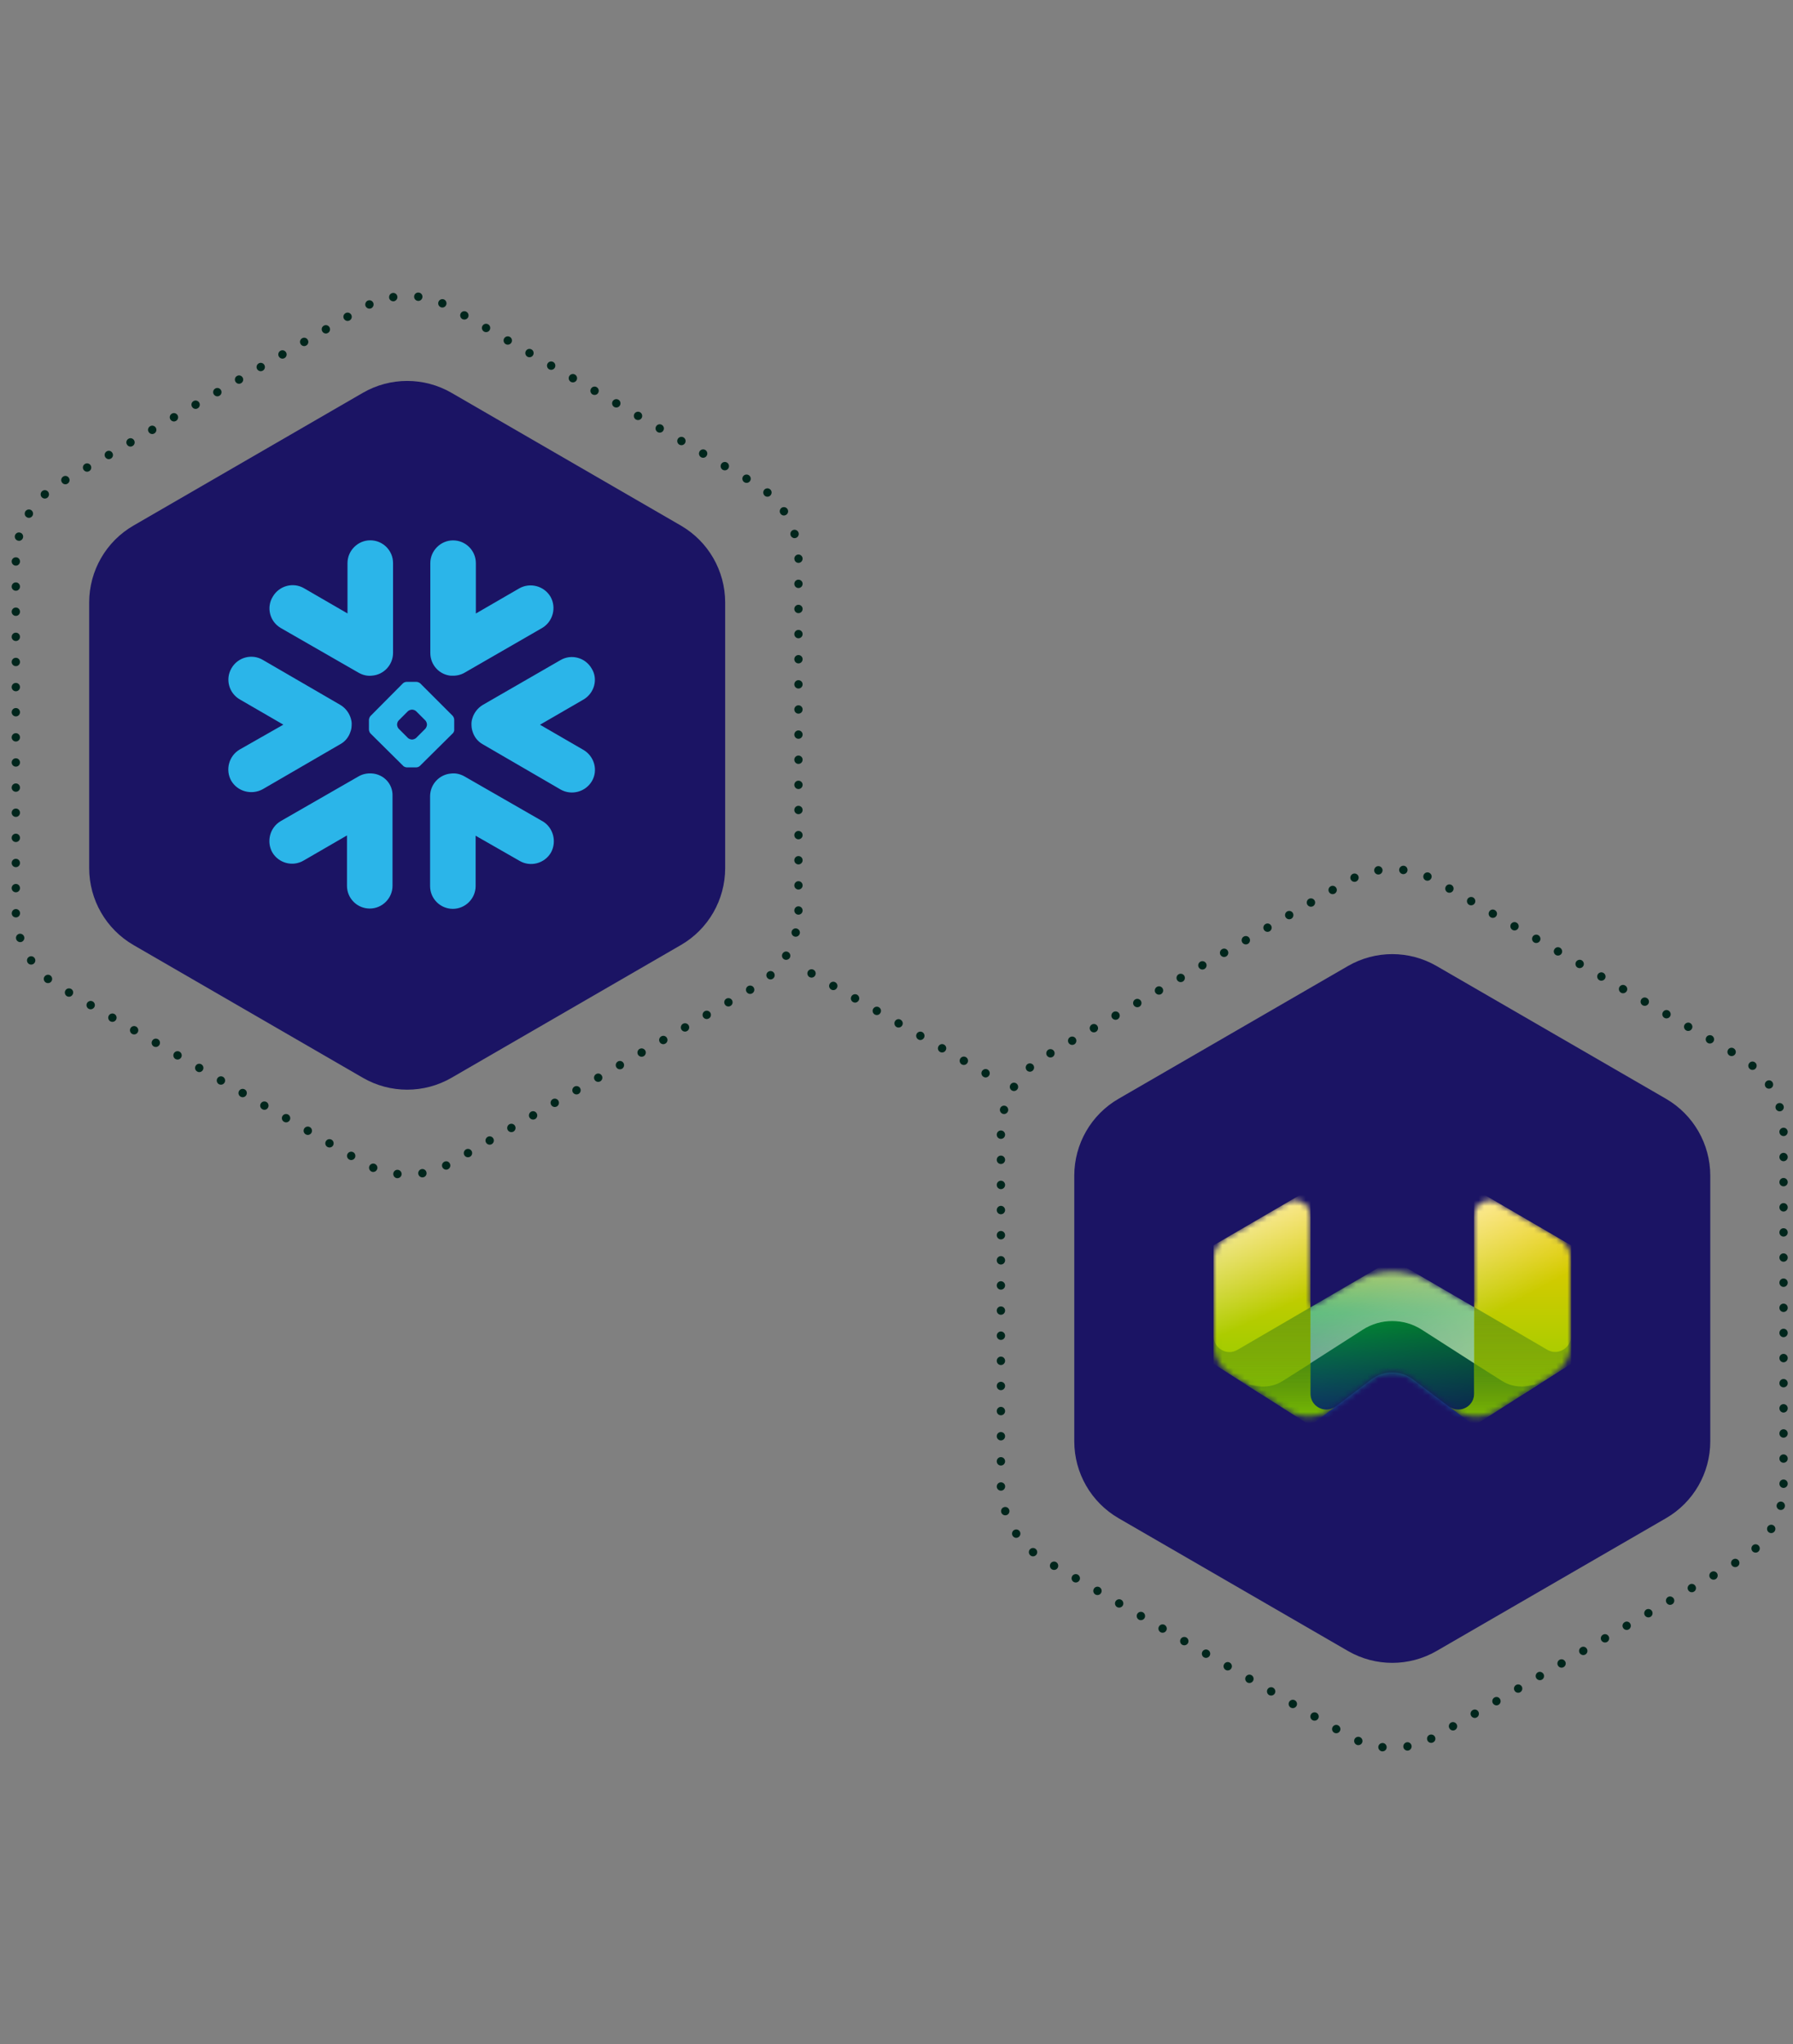 <svg width="322" height="367" viewBox="0 0 322 367" fill="none" xmlns="http://www.w3.org/2000/svg">
<rect x="0" y="0" width="322" height="367" fill="#808080" stroke="none"/>
<path d="M130.232 155.846V108.168C130.232 102.47 127.204 97.215 122.284 94.359L81.079 70.52C76.159 67.677 70.089 67.677 65.169 70.52L23.965 94.359C19.044 97.203 16.016 102.47 16.016 108.168V155.846C16.016 161.545 19.044 166.799 23.965 169.655L65.169 193.494C70.089 196.337 76.159 196.337 81.079 193.494L122.284 169.655C127.204 166.811 130.232 161.545 130.232 155.846Z" fill="#1B1464"/>
<path d="M71.287 211.514C70.88 211.466 70.581 211.094 70.629 210.674C70.677 210.266 71.048 209.966 71.455 210.014C71.874 210.062 72.161 210.434 72.125 210.842C72.077 211.226 71.754 211.514 71.371 211.514H71.287ZM75.118 210.746C75.046 210.338 75.321 209.954 75.728 209.882C76.135 209.81 76.53 210.086 76.59 210.494C76.674 210.902 76.399 211.286 75.992 211.358C75.992 211.358 75.896 211.37 75.86 211.37C75.501 211.37 75.19 211.118 75.118 210.746ZM66.738 210.338C66.367 210.182 66.175 209.738 66.331 209.354C66.499 208.97 66.93 208.79 67.313 208.946C67.696 209.114 67.887 209.546 67.72 209.93C67.6 210.218 67.325 210.398 67.025 210.398C66.93 210.398 66.834 210.374 66.738 210.338ZM79.451 209.558C79.272 209.186 79.427 208.742 79.799 208.562C80.17 208.371 80.612 208.526 80.792 208.898C80.984 209.27 80.828 209.726 80.457 209.906C80.349 209.954 80.241 209.99 80.122 209.99C79.846 209.978 79.583 209.834 79.451 209.558ZM62.692 208.155C62.333 207.951 62.213 207.495 62.416 207.135C62.632 206.775 63.087 206.655 63.446 206.859C63.805 207.063 63.925 207.531 63.721 207.891C63.578 208.131 63.326 208.263 63.063 208.263C62.943 208.263 62.811 208.227 62.692 208.155ZM83.39 207.387C83.186 207.027 83.306 206.571 83.665 206.355C84.024 206.151 84.479 206.271 84.695 206.631C84.898 206.991 84.778 207.447 84.419 207.663C84.3 207.723 84.168 207.759 84.036 207.759C83.773 207.759 83.522 207.627 83.39 207.387ZM58.789 205.899C58.442 205.695 58.31 205.239 58.526 204.879C58.729 204.519 59.184 204.399 59.543 204.603C59.902 204.807 60.022 205.275 59.819 205.635C59.687 205.875 59.436 206.007 59.172 206.007C59.041 206.007 58.909 205.971 58.789 205.899ZM87.292 205.131C87.077 204.771 87.209 204.315 87.568 204.099C87.927 203.896 88.382 204.015 88.585 204.375C88.801 204.735 88.669 205.191 88.31 205.407C88.202 205.467 88.07 205.503 87.939 205.503C87.688 205.503 87.424 205.371 87.292 205.131ZM54.898 203.644C54.539 203.44 54.42 202.984 54.623 202.624C54.827 202.264 55.294 202.144 55.653 202.348C56.012 202.552 56.132 203.02 55.928 203.38C55.784 203.62 55.533 203.752 55.27 203.752C55.15 203.752 55.018 203.716 54.898 203.644ZM91.183 202.876C90.98 202.516 91.099 202.06 91.458 201.844C91.817 201.64 92.284 201.76 92.488 202.12C92.691 202.48 92.572 202.936 92.213 203.152C92.093 203.212 91.961 203.248 91.841 203.248C91.578 203.248 91.327 203.116 91.183 202.876ZM50.996 201.388C50.637 201.184 50.517 200.728 50.721 200.368C50.924 200.008 51.391 199.888 51.75 200.092C52.109 200.296 52.229 200.764 52.025 201.124C51.882 201.364 51.63 201.496 51.379 201.496C51.247 201.496 51.116 201.46 50.996 201.388ZM95.086 200.62C94.882 200.26 95.002 199.804 95.361 199.588C95.72 199.384 96.175 199.504 96.379 199.864C96.594 200.224 96.474 200.68 96.115 200.896C95.995 200.956 95.864 200.992 95.744 200.992C95.481 200.992 95.229 200.86 95.086 200.62ZM47.105 199.133C46.746 198.929 46.614 198.473 46.83 198.113C47.033 197.753 47.488 197.633 47.859 197.837C48.207 198.041 48.338 198.509 48.123 198.869C47.991 199.109 47.74 199.241 47.476 199.241C47.345 199.241 47.225 199.205 47.105 199.133ZM98.988 198.365C98.773 198.005 98.892 197.549 99.252 197.333C99.611 197.129 100.078 197.249 100.281 197.609C100.485 197.969 100.365 198.425 100.006 198.641C99.886 198.701 99.766 198.737 99.635 198.737C99.371 198.737 99.12 198.605 98.988 198.365ZM43.203 196.877C42.843 196.673 42.724 196.217 42.927 195.857C43.131 195.497 43.598 195.377 43.957 195.581C44.316 195.785 44.436 196.253 44.22 196.613C44.089 196.853 43.837 196.985 43.574 196.985C43.454 196.985 43.322 196.949 43.203 196.877ZM102.879 196.109C102.675 195.749 102.795 195.293 103.154 195.077C103.513 194.873 103.98 194.993 104.184 195.353C104.387 195.713 104.268 196.169 103.908 196.385C103.789 196.445 103.657 196.481 103.537 196.481C103.274 196.481 103.023 196.349 102.879 196.109ZM39.3 194.634C38.941 194.418 38.821 193.962 39.025 193.602C39.24 193.242 39.695 193.122 40.054 193.326C40.413 193.53 40.533 193.998 40.33 194.358C40.186 194.598 39.935 194.73 39.683 194.73C39.551 194.73 39.42 194.694 39.3 194.634ZM106.781 193.854C106.566 193.494 106.698 193.026 107.057 192.822C107.416 192.618 107.871 192.738 108.074 193.098C108.29 193.458 108.158 193.914 107.799 194.13C107.691 194.19 107.56 194.226 107.428 194.226C107.165 194.226 106.913 194.094 106.781 193.854ZM35.41 192.366C35.05 192.162 34.919 191.706 35.134 191.346C35.338 190.986 35.792 190.866 36.152 191.07C36.511 191.274 36.642 191.742 36.427 192.102C36.295 192.342 36.044 192.474 35.781 192.474C35.649 192.474 35.529 192.438 35.41 192.366ZM110.684 191.598C110.469 191.238 110.6 190.782 110.959 190.566C111.307 190.362 111.773 190.482 111.977 190.842C112.18 191.202 112.061 191.658 111.702 191.874C111.582 191.934 111.462 191.97 111.33 191.97C111.067 191.97 110.816 191.838 110.684 191.598ZM31.507 190.123C31.148 189.907 31.028 189.451 31.232 189.091C31.435 188.731 31.902 188.611 32.261 188.815C32.62 189.019 32.74 189.487 32.536 189.847C32.393 190.087 32.141 190.218 31.878 190.218C31.758 190.218 31.627 190.182 31.507 190.123ZM114.575 189.343C114.371 188.983 114.491 188.515 114.85 188.311C115.209 188.107 115.664 188.227 115.88 188.587C116.083 188.947 115.963 189.403 115.604 189.619C115.484 189.679 115.353 189.715 115.233 189.715C114.97 189.715 114.718 189.583 114.575 189.343ZM27.604 187.867C27.245 187.651 27.125 187.195 27.341 186.835C27.544 186.475 27.999 186.355 28.358 186.559C28.718 186.763 28.837 187.231 28.634 187.579C28.49 187.819 28.239 187.963 27.987 187.963C27.856 187.963 27.724 187.927 27.604 187.867ZM118.477 187.087C118.262 186.727 118.393 186.259 118.753 186.055C119.112 185.851 119.567 185.971 119.77 186.331C119.986 186.691 119.854 187.147 119.495 187.351C119.387 187.423 119.255 187.459 119.124 187.459C118.86 187.459 118.609 187.327 118.477 187.087ZM23.714 185.611C23.355 185.396 23.235 184.94 23.438 184.58C23.642 184.22 24.097 184.1 24.456 184.304C24.815 184.508 24.947 184.976 24.731 185.336C24.599 185.576 24.348 185.707 24.085 185.707C23.953 185.707 23.833 185.671 23.714 185.611ZM122.368 184.832C122.164 184.472 122.284 184.004 122.643 183.8C123.002 183.596 123.469 183.716 123.673 184.076C123.876 184.436 123.757 184.892 123.397 185.096C123.278 185.168 123.146 185.204 123.026 185.204C122.763 185.204 122.512 185.072 122.368 184.832ZM19.811 183.356C19.452 183.14 19.332 182.684 19.536 182.324C19.739 181.964 20.206 181.844 20.565 182.048C20.924 182.252 21.044 182.72 20.841 183.068C20.697 183.32 20.445 183.452 20.182 183.452C20.062 183.452 19.931 183.416 19.811 183.356ZM126.27 182.576C126.067 182.216 126.187 181.748 126.546 181.544C126.905 181.34 127.36 181.46 127.575 181.82C127.779 182.18 127.659 182.636 127.3 182.84C127.18 182.912 127.049 182.948 126.917 182.948C126.666 182.948 126.414 182.816 126.27 182.576ZM15.909 181.1C15.549 180.885 15.43 180.429 15.633 180.069C15.849 179.709 16.303 179.589 16.663 179.793C17.022 179.997 17.142 180.465 16.938 180.813C16.794 181.052 16.543 181.196 16.28 181.196C16.16 181.196 16.028 181.16 15.909 181.1ZM130.173 180.321C129.958 179.961 130.077 179.493 130.436 179.289C130.796 179.085 131.262 179.205 131.466 179.565C131.669 179.925 131.55 180.381 131.191 180.585C131.071 180.657 130.951 180.693 130.82 180.693C130.556 180.693 130.305 180.561 130.173 180.321ZM12.018 178.845C11.659 178.629 11.539 178.173 11.742 177.813C11.946 177.453 12.401 177.333 12.772 177.537C13.131 177.741 13.251 178.197 13.035 178.557C12.904 178.809 12.652 178.941 12.389 178.941C12.257 178.941 12.137 178.905 12.018 178.845ZM134.064 178.065C133.86 177.705 133.98 177.237 134.339 177.033C134.698 176.829 135.165 176.949 135.369 177.309C135.572 177.669 135.452 178.125 135.093 178.329C134.974 178.401 134.842 178.437 134.71 178.437C134.459 178.437 134.207 178.305 134.064 178.065ZM8.139 176.326C7.816 176.062 7.768 175.582 8.031 175.27C8.307 174.946 8.774 174.898 9.097 175.162C9.408 175.426 9.456 175.906 9.193 176.23C9.049 176.41 8.834 176.493 8.618 176.493C8.45 176.493 8.271 176.445 8.139 176.326ZM137.835 175.594C137.547 175.294 137.559 174.814 137.859 174.538C138.17 174.25 138.637 174.262 138.924 174.562C139.211 174.874 139.187 175.342 138.888 175.63C138.744 175.762 138.565 175.834 138.373 175.834C138.182 175.834 137.978 175.75 137.835 175.594ZM4.979 172.846C4.739 172.498 4.835 172.03 5.17 171.802C5.518 171.563 5.984 171.659 6.212 171.994C6.451 172.342 6.355 172.81 6.02 173.038C5.889 173.134 5.745 173.17 5.589 173.17C5.35 173.17 5.122 173.062 4.979 172.846ZM140.803 172.222C140.444 172.006 140.325 171.551 140.54 171.191C140.744 170.831 141.21 170.711 141.558 170.927C141.917 171.131 142.036 171.599 141.833 171.958C141.689 172.186 141.438 172.318 141.175 172.318C141.055 172.318 140.923 172.294 140.803 172.222ZM2.908 168.611C2.776 168.215 2.992 167.795 3.387 167.663C3.782 167.543 4.213 167.759 4.332 168.155C4.464 168.539 4.249 168.971 3.854 169.103C3.77 169.127 3.698 169.139 3.626 169.139C3.303 169.139 3.016 168.935 2.908 168.611ZM142.707 168.143C142.312 168.047 142.072 167.627 142.168 167.231C142.276 166.824 142.683 166.584 143.078 166.692C143.485 166.8 143.724 167.207 143.629 167.603C143.533 167.939 143.234 168.167 142.898 168.167C142.898 168.167 142.779 168.167 142.707 168.143ZM2.106 163.98C2.106 163.56 2.417 163.212 2.836 163.2C3.243 163.188 3.59 163.512 3.602 163.932C3.614 164.34 3.291 164.7 2.872 164.7H2.848C2.441 164.7 2.118 164.388 2.106 163.98ZM142.647 163.464C142.647 163.044 142.982 162.708 143.389 162.708C143.808 162.708 144.143 163.044 144.143 163.464C144.143 163.872 143.808 164.208 143.389 164.208C142.982 164.208 142.647 163.872 142.647 163.464ZM2.094 159.445C2.094 159.025 2.429 158.689 2.848 158.689C3.267 158.689 3.59 159.025 3.59 159.445C3.59 159.853 3.267 160.189 2.848 160.189C2.429 160.189 2.094 159.853 2.094 159.445ZM142.647 158.953C142.647 158.533 142.982 158.197 143.389 158.197C143.808 158.197 144.143 158.533 144.143 158.953C144.143 159.361 143.808 159.697 143.389 159.697C142.982 159.697 142.647 159.361 142.647 158.953ZM2.094 154.934C2.094 154.514 2.429 154.178 2.848 154.178C3.267 154.178 3.59 154.514 3.59 154.934C3.59 155.342 3.267 155.678 2.848 155.678C2.429 155.678 2.094 155.342 2.094 154.934ZM142.647 154.442C142.647 154.022 142.982 153.686 143.389 153.686C143.808 153.686 144.143 154.022 144.143 154.442C144.143 154.85 143.808 155.186 143.389 155.186C142.982 155.186 142.647 154.85 142.647 154.442ZM2.094 150.423C2.094 150.003 2.429 149.667 2.848 149.667C3.267 149.667 3.59 150.003 3.59 150.423C3.59 150.831 3.267 151.167 2.848 151.167C2.429 151.167 2.094 150.831 2.094 150.423ZM142.647 149.931C142.647 149.511 142.982 149.175 143.389 149.175C143.808 149.175 144.143 149.511 144.143 149.931C144.143 150.339 143.808 150.675 143.389 150.675C142.982 150.675 142.647 150.339 142.647 149.931ZM2.094 145.912C2.094 145.492 2.429 145.156 2.848 145.156C3.267 145.156 3.59 145.492 3.59 145.912C3.59 146.32 3.267 146.656 2.848 146.656C2.429 146.656 2.094 146.32 2.094 145.912ZM142.647 145.42C142.647 145 142.982 144.664 143.389 144.664C143.808 144.664 144.143 145 144.143 145.42C144.143 145.828 143.808 146.164 143.389 146.164C142.982 146.164 142.647 145.828 142.647 145.42ZM2.094 141.401C2.094 140.981 2.429 140.645 2.848 140.645C3.267 140.645 3.59 140.981 3.59 141.401C3.59 141.809 3.267 142.145 2.848 142.145C2.429 142.145 2.094 141.809 2.094 141.401ZM142.647 140.897C142.647 140.489 142.982 140.153 143.389 140.153C143.808 140.153 144.143 140.489 144.143 140.897C144.143 141.317 143.808 141.653 143.389 141.653C142.982 141.653 142.647 141.317 142.647 140.897ZM2.094 136.89C2.094 136.47 2.429 136.134 2.848 136.134C3.267 136.134 3.59 136.47 3.59 136.89C3.59 137.298 3.267 137.634 2.848 137.634C2.429 137.634 2.094 137.298 2.094 136.89ZM142.647 136.386C142.647 135.978 142.982 135.642 143.389 135.642C143.808 135.642 144.143 135.978 144.143 136.386C144.143 136.806 143.808 137.142 143.389 137.142C142.982 137.142 142.647 136.806 142.647 136.386ZM2.094 132.379C2.094 131.959 2.429 131.623 2.848 131.623C3.267 131.623 3.59 131.959 3.59 132.379C3.59 132.787 3.267 133.123 2.848 133.123C2.429 133.123 2.094 132.787 2.094 132.379ZM142.647 131.875C142.647 131.467 142.982 131.131 143.389 131.131C143.808 131.131 144.143 131.467 144.143 131.875C144.143 132.295 143.808 132.631 143.389 132.631C142.982 132.631 142.647 132.295 142.647 131.875ZM2.094 127.868C2.094 127.448 2.429 127.112 2.848 127.112C3.267 127.112 3.59 127.448 3.59 127.868C3.59 128.276 3.267 128.612 2.848 128.612C2.429 128.612 2.094 128.276 2.094 127.868ZM142.647 127.364C142.647 126.956 142.982 126.62 143.389 126.62C143.808 126.62 144.143 126.956 144.143 127.364C144.143 127.784 143.808 128.12 143.389 128.12C142.982 128.12 142.647 127.784 142.647 127.364ZM2.094 123.357C2.094 122.937 2.429 122.601 2.848 122.601C3.267 122.601 3.59 122.937 3.59 123.357C3.59 123.765 3.267 124.101 2.848 124.101C2.429 124.101 2.094 123.765 2.094 123.357ZM142.647 122.853C142.647 122.445 142.982 122.109 143.389 122.109C143.808 122.109 144.143 122.445 144.143 122.853C144.143 123.273 143.808 123.609 143.389 123.609C142.982 123.609 142.647 123.273 142.647 122.853ZM2.094 118.846C2.094 118.426 2.429 118.09 2.848 118.09C3.267 118.09 3.59 118.426 3.59 118.846C3.59 119.254 3.267 119.59 2.848 119.59C2.429 119.59 2.094 119.254 2.094 118.846ZM142.647 118.342C142.647 117.934 142.982 117.598 143.389 117.598C143.808 117.598 144.143 117.934 144.143 118.342C144.143 118.762 143.808 119.098 143.389 119.098C142.982 119.098 142.647 118.762 142.647 118.342ZM2.094 114.335C2.094 113.915 2.429 113.579 2.848 113.579C3.267 113.579 3.59 113.915 3.59 114.335C3.59 114.743 3.267 115.079 2.848 115.079C2.429 115.079 2.094 114.743 2.094 114.335ZM142.647 113.831C142.647 113.423 142.982 113.087 143.389 113.087C143.808 113.087 144.143 113.423 144.143 113.831C144.143 114.251 143.808 114.587 143.389 114.587C142.982 114.587 142.647 114.251 142.647 113.831ZM2.094 109.824C2.094 109.404 2.429 109.068 2.848 109.068C3.267 109.068 3.59 109.404 3.59 109.824C3.59 110.232 3.267 110.568 2.848 110.568C2.429 110.568 2.094 110.232 2.094 109.824ZM142.647 109.32C142.647 108.912 142.982 108.576 143.389 108.576C143.808 108.576 144.143 108.912 144.143 109.32C144.143 109.74 143.808 110.076 143.389 110.076C142.982 110.076 142.647 109.74 142.647 109.32ZM2.094 105.313C2.094 104.893 2.429 104.557 2.848 104.557C3.267 104.557 3.59 104.893 3.59 105.313C3.59 105.721 3.267 106.057 2.848 106.057C2.429 106.057 2.094 105.721 2.094 105.313ZM142.647 104.809C142.647 104.401 142.982 104.065 143.389 104.065C143.808 104.065 144.143 104.401 144.143 104.809C144.143 105.229 143.808 105.565 143.389 105.565C142.982 105.565 142.647 105.229 142.647 104.809ZM2.094 100.79C2.094 100.382 2.429 100.046 2.848 100.046C3.267 100.046 3.59 100.382 3.59 100.79C3.59 101.21 3.267 101.546 2.848 101.546C2.429 101.546 2.094 101.21 2.094 100.79ZM142.647 100.31C142.647 99.902 142.97 99.554 143.377 99.554C143.796 99.542 144.131 99.878 144.143 100.286C144.143 100.706 143.82 101.042 143.401 101.054C142.994 101.054 142.659 100.73 142.659 100.31H142.647ZM3.207 97.059C2.812 96.951 2.573 96.543 2.68 96.135C2.8 95.739 3.207 95.499 3.602 95.619C4.009 95.715 4.237 96.135 4.129 96.531C4.045 96.867 3.734 97.095 3.411 97.095C3.339 97.095 3.279 97.083 3.207 97.059ZM141.977 96.075C141.857 95.679 142.072 95.259 142.467 95.139C142.874 95.019 143.293 95.247 143.413 95.643C143.533 96.039 143.305 96.459 142.91 96.579C142.839 96.603 142.767 96.615 142.695 96.615C142.372 96.615 142.072 96.399 141.977 96.075ZM4.799 92.848C4.44 92.644 4.332 92.176 4.548 91.816C4.763 91.468 5.23 91.36 5.577 91.564C5.936 91.792 6.044 92.248 5.829 92.608C5.685 92.836 5.446 92.968 5.182 92.968C5.051 92.968 4.919 92.932 4.799 92.848ZM140.157 92.2C139.93 91.864 140.025 91.396 140.372 91.156C140.72 90.94 141.187 91.036 141.414 91.384C141.641 91.72 141.546 92.188 141.199 92.416C141.067 92.5 140.923 92.548 140.78 92.548C140.54 92.548 140.301 92.428 140.157 92.2ZM7.493 89.26C7.217 88.949 7.241 88.469 7.541 88.193C7.852 87.917 8.319 87.929 8.606 88.241C8.881 88.553 8.857 89.02 8.558 89.308C8.415 89.441 8.223 89.5 8.043 89.5C7.84 89.5 7.648 89.416 7.493 89.26ZM137.332 88.996C137.021 88.721 136.985 88.241 137.248 87.929C137.523 87.617 137.99 87.581 138.301 87.845C138.625 88.121 138.661 88.589 138.385 88.913C138.242 89.081 138.038 89.177 137.823 89.177C137.643 89.177 137.475 89.117 137.332 88.996ZM11.096 86.561C10.881 86.201 11.012 85.745 11.371 85.541C11.73 85.325 12.185 85.457 12.389 85.817C12.604 86.177 12.473 86.633 12.114 86.837C11.994 86.909 11.874 86.945 11.742 86.945C11.479 86.945 11.228 86.801 11.096 86.561ZM133.693 86.585C133.333 86.381 133.214 85.925 133.417 85.565C133.621 85.205 134.088 85.085 134.447 85.289C134.806 85.493 134.926 85.961 134.722 86.321C134.578 86.561 134.327 86.693 134.076 86.693C133.944 86.693 133.812 86.657 133.693 86.585ZM14.987 84.306C14.783 83.946 14.903 83.49 15.262 83.286C15.621 83.07 16.088 83.202 16.291 83.562C16.495 83.922 16.375 84.378 16.016 84.582C15.896 84.653 15.765 84.689 15.645 84.689C15.382 84.689 15.13 84.546 14.987 84.306ZM129.79 84.342C129.431 84.126 129.311 83.67 129.515 83.31C129.73 82.95 130.185 82.83 130.544 83.034C130.903 83.238 131.023 83.706 130.82 84.066C130.676 84.306 130.424 84.438 130.173 84.438C130.041 84.438 129.91 84.402 129.79 84.342ZM18.889 82.05C18.686 81.69 18.805 81.234 19.165 81.03C19.524 80.814 19.979 80.946 20.182 81.306C20.398 81.666 20.278 82.122 19.919 82.326C19.799 82.398 19.667 82.434 19.536 82.434C19.284 82.434 19.033 82.29 18.889 82.05ZM125.899 82.086C125.54 81.87 125.421 81.414 125.624 81.054C125.828 80.694 126.294 80.574 126.654 80.778C127.013 80.982 127.132 81.45 126.917 81.81C126.785 82.05 126.534 82.182 126.27 82.182C126.139 82.182 126.019 82.146 125.899 82.086ZM22.792 79.795C22.576 79.435 22.708 78.979 23.067 78.775C23.426 78.559 23.881 78.691 24.085 79.051C24.3 79.411 24.169 79.867 23.809 80.07C23.69 80.142 23.57 80.178 23.438 80.178C23.175 80.178 22.924 80.034 22.792 79.795ZM121.997 79.831C121.638 79.615 121.518 79.159 121.721 78.799C121.937 78.439 122.392 78.319 122.751 78.523C123.11 78.727 123.23 79.195 123.026 79.555C122.883 79.794 122.631 79.927 122.38 79.927C122.248 79.927 122.117 79.891 121.997 79.831ZM26.683 77.539C26.479 77.179 26.599 76.723 26.958 76.519C27.317 76.303 27.784 76.435 27.987 76.795C28.191 77.155 28.071 77.611 27.712 77.815C27.592 77.887 27.461 77.923 27.341 77.923C27.078 77.923 26.826 77.779 26.683 77.539ZM118.106 77.575C117.747 77.359 117.615 76.903 117.831 76.543C118.034 76.183 118.489 76.063 118.848 76.267C119.208 76.471 119.339 76.939 119.124 77.299C118.992 77.539 118.741 77.671 118.477 77.671C118.346 77.671 118.214 77.635 118.106 77.575ZM30.585 75.284C30.382 74.924 30.501 74.468 30.86 74.264C31.22 74.048 31.674 74.18 31.89 74.54C32.093 74.9 31.974 75.356 31.615 75.559C31.495 75.632 31.363 75.668 31.232 75.668C30.98 75.668 30.729 75.523 30.585 75.284ZM114.204 75.32C113.844 75.104 113.725 74.648 113.928 74.288C114.132 73.928 114.599 73.808 114.958 74.012C115.305 74.216 115.437 74.684 115.233 75.044C115.089 75.284 114.838 75.415 114.575 75.415C114.455 75.415 114.323 75.379 114.204 75.32ZM34.488 73.028C34.272 72.668 34.392 72.212 34.751 72.008C35.11 71.792 35.577 71.924 35.781 72.284C35.984 72.644 35.864 73.1 35.505 73.304C35.386 73.376 35.266 73.412 35.134 73.412C34.871 73.412 34.619 73.268 34.488 73.028ZM110.301 73.064C109.942 72.848 109.822 72.392 110.026 72.032C110.241 71.672 110.696 71.552 111.055 71.756C111.414 71.96 111.534 72.428 111.33 72.788C111.187 73.028 110.935 73.16 110.684 73.16C110.552 73.16 110.421 73.124 110.301 73.064ZM38.378 70.772C38.175 70.413 38.294 69.957 38.654 69.753C39.013 69.537 39.468 69.669 39.683 70.029C39.887 70.389 39.767 70.844 39.408 71.049C39.288 71.12 39.156 71.156 39.037 71.156C38.773 71.156 38.522 71.013 38.378 70.772ZM106.398 70.808C106.051 70.593 105.92 70.137 106.135 69.777C106.339 69.417 106.793 69.297 107.153 69.501C107.512 69.705 107.631 70.173 107.428 70.533C107.296 70.772 107.045 70.904 106.781 70.904C106.65 70.904 106.518 70.868 106.398 70.808ZM42.281 68.517C42.077 68.157 42.197 67.701 42.556 67.497C42.915 67.281 43.37 67.413 43.574 67.773C43.789 68.133 43.658 68.589 43.298 68.793C43.191 68.865 43.059 68.901 42.927 68.901C42.664 68.901 42.413 68.757 42.281 68.517ZM102.508 68.553C102.149 68.337 102.029 67.881 102.232 67.521C102.436 67.161 102.903 67.041 103.262 67.245C103.621 67.449 103.741 67.917 103.537 68.277C103.394 68.517 103.142 68.649 102.879 68.649C102.759 68.649 102.627 68.613 102.508 68.553ZM46.172 66.261C45.968 65.902 46.1 65.446 46.447 65.242C46.806 65.026 47.273 65.158 47.476 65.518C47.68 65.878 47.56 66.334 47.201 66.537C47.081 66.609 46.95 66.645 46.83 66.645C46.567 66.645 46.315 66.501 46.172 66.261ZM98.605 66.297C98.246 66.082 98.126 65.626 98.33 65.266C98.545 64.906 99 64.786 99.359 64.99C99.719 65.194 99.838 65.662 99.635 66.022C99.491 66.261 99.24 66.394 98.988 66.394C98.857 66.394 98.725 66.358 98.605 66.297ZM50.074 64.006C49.871 63.646 49.99 63.19 50.349 62.986C50.709 62.77 51.163 62.902 51.379 63.262C51.583 63.622 51.463 64.078 51.104 64.282C50.984 64.354 50.852 64.39 50.733 64.39C50.469 64.39 50.218 64.246 50.074 64.006ZM94.715 64.042C94.355 63.826 94.236 63.37 94.439 63.01C94.643 62.65 95.098 62.53 95.457 62.734C95.816 62.938 95.948 63.406 95.732 63.766C95.6 64.006 95.349 64.138 95.086 64.138C94.954 64.138 94.834 64.102 94.715 64.042ZM53.977 61.751C53.773 61.391 53.893 60.935 54.252 60.731C54.611 60.515 55.066 60.647 55.27 61.007C55.485 61.367 55.353 61.822 55.006 62.026C54.886 62.098 54.755 62.134 54.623 62.134C54.36 62.134 54.108 61.99 53.977 61.751ZM90.812 61.786C90.453 61.571 90.333 61.115 90.537 60.755C90.752 60.395 91.207 60.275 91.566 60.479C91.925 60.683 92.045 61.151 91.841 61.511C91.698 61.751 91.446 61.883 91.183 61.883C91.063 61.883 90.932 61.846 90.812 61.786ZM57.879 59.495C57.664 59.135 57.783 58.679 58.143 58.475C58.502 58.259 58.969 58.391 59.172 58.751C59.376 59.111 59.256 59.567 58.897 59.771C58.777 59.843 58.645 59.879 58.526 59.879C58.262 59.879 58.011 59.735 57.879 59.495ZM86.921 59.531C86.562 59.315 86.43 58.859 86.646 58.499C86.85 58.139 87.304 58.019 87.663 58.223C88.023 58.427 88.142 58.895 87.939 59.255C87.807 59.495 87.556 59.627 87.292 59.627C87.161 59.627 87.029 59.591 86.921 59.531ZM61.77 57.239C61.566 56.88 61.686 56.424 62.045 56.22C62.404 56.004 62.859 56.136 63.075 56.496C63.278 56.856 63.159 57.312 62.799 57.515C62.68 57.587 62.548 57.623 62.416 57.623C62.165 57.623 61.914 57.479 61.77 57.239ZM83.019 57.276C82.66 57.059 82.54 56.604 82.743 56.244C82.947 55.884 83.402 55.764 83.761 55.968C84.12 56.172 84.252 56.64 84.048 56.999C83.905 57.239 83.653 57.371 83.39 57.371C83.27 57.371 83.138 57.336 83.019 57.276ZM65.661 54.984C65.493 54.6 65.661 54.156 66.02 53.976C66.403 53.796 66.846 53.964 67.025 54.336C67.205 54.72 67.025 55.164 66.666 55.344C66.558 55.392 66.451 55.416 66.343 55.416C66.068 55.416 65.792 55.248 65.661 54.984ZM79.14 55.14C78.769 54.984 78.589 54.54 78.757 54.156C78.925 53.772 79.368 53.604 79.739 53.76C80.11 53.928 80.289 54.372 80.122 54.756C80.002 55.044 79.727 55.212 79.439 55.212C79.332 55.212 79.236 55.188 79.128 55.14H79.14ZM69.886 53.46C69.826 53.04 70.102 52.657 70.509 52.596C70.916 52.525 71.299 52.812 71.359 53.22C71.431 53.628 71.143 54.012 70.736 54.084H70.617C70.257 54.084 69.946 53.832 69.874 53.46H69.886ZM75.022 54.012C74.615 53.964 74.328 53.592 74.376 53.172C74.423 52.764 74.794 52.465 75.213 52.525C75.621 52.572 75.92 52.956 75.86 53.364C75.812 53.748 75.489 54.024 75.118 54.024C75.118 54.024 75.058 54.012 75.022 54.012Z" fill="#00261C"/>
<path d="M307.143 258.747V211.07C307.143 205.371 304.114 200.116 299.194 197.261L257.989 173.422C253.069 170.579 246.999 170.579 242.079 173.422L200.875 197.261C195.954 200.104 192.926 205.371 192.926 211.07V258.747C192.926 264.446 195.954 269.701 200.875 272.556L242.079 296.395C246.999 299.239 253.069 299.239 257.989 296.395L299.194 272.556C304.114 269.713 307.143 264.446 307.143 258.747Z" fill="#1B1464"/>
<path d="M248.197 314.415C247.79 314.367 247.491 313.996 247.527 313.588C247.575 313.168 247.946 312.88 248.365 312.916C248.772 312.964 249.071 313.336 249.023 313.756C248.987 314.14 248.652 314.415 248.281 314.415H248.197ZM252.028 313.66C251.956 313.252 252.231 312.856 252.638 312.784C253.045 312.712 253.429 312.988 253.5 313.396C253.572 313.804 253.297 314.2 252.89 314.272C252.89 314.272 252.806 314.283 252.77 314.283C252.411 314.283 252.088 314.02 252.028 313.66ZM243.648 313.24C243.265 313.084 243.085 312.652 243.241 312.256C243.397 311.884 243.84 311.692 244.223 311.86C244.606 312.016 244.785 312.46 244.63 312.844C244.51 313.132 244.235 313.3 243.935 313.3C243.84 313.3 243.744 313.288 243.648 313.24ZM256.361 312.472C256.17 312.1 256.326 311.644 256.697 311.464C257.068 311.284 257.523 311.44 257.702 311.812C257.882 312.184 257.738 312.628 257.355 312.808C257.247 312.868 257.128 312.892 257.02 312.892C256.745 312.892 256.469 312.736 256.35 312.472H256.361ZM239.602 311.068C239.243 310.864 239.111 310.396 239.327 310.036C239.53 309.677 239.985 309.557 240.344 309.76C240.703 309.976 240.835 310.432 240.619 310.792C240.488 311.032 240.236 311.164 239.973 311.164C239.841 311.164 239.722 311.14 239.602 311.068ZM260.3 310.288C260.085 309.928 260.204 309.473 260.563 309.257C260.934 309.053 261.389 309.185 261.593 309.545C261.796 309.904 261.677 310.36 261.318 310.564C261.198 310.636 261.078 310.672 260.946 310.672C260.683 310.672 260.432 310.528 260.3 310.288ZM235.699 308.813C235.34 308.609 235.22 308.141 235.424 307.781C235.627 307.421 236.094 307.301 236.453 307.505C236.813 307.721 236.932 308.177 236.729 308.537C236.585 308.777 236.334 308.909 236.07 308.909C235.951 308.909 235.819 308.885 235.699 308.813ZM264.191 308.033C263.987 307.673 264.107 307.217 264.466 307.013C264.825 306.797 265.292 306.917 265.495 307.277C265.699 307.649 265.579 308.105 265.22 308.309C265.1 308.381 264.969 308.417 264.849 308.417C264.586 308.417 264.334 308.273 264.191 308.033ZM231.797 306.557C231.45 306.353 231.318 305.885 231.521 305.525C231.737 305.165 232.192 305.046 232.551 305.249C232.91 305.465 233.03 305.921 232.826 306.281C232.683 306.521 232.431 306.653 232.18 306.653C232.048 306.653 231.916 306.629 231.797 306.557ZM268.093 305.777C267.89 305.417 268.009 304.962 268.369 304.758C268.728 304.542 269.183 304.662 269.386 305.022C269.602 305.381 269.482 305.849 269.123 306.053C269.003 306.125 268.871 306.161 268.74 306.161C268.488 306.149 268.237 306.017 268.093 305.777ZM227.906 304.302C227.547 304.098 227.427 303.63 227.631 303.27C227.834 302.91 228.301 302.79 228.648 302.994C229.019 303.21 229.139 303.666 228.936 304.026C228.792 304.266 228.541 304.398 228.277 304.398C228.157 304.398 228.026 304.374 227.906 304.302ZM271.996 303.522C271.78 303.162 271.912 302.706 272.259 302.502C272.618 302.286 273.085 302.418 273.289 302.766C273.492 303.126 273.372 303.594 273.013 303.798C272.894 303.87 272.774 303.894 272.642 303.894C272.379 303.894 272.127 303.762 271.996 303.522ZM224.003 302.046C223.644 301.83 223.525 301.374 223.728 301.014C223.944 300.654 224.399 300.535 224.758 300.738C225.117 300.954 225.236 301.41 225.033 301.77C224.889 302.01 224.638 302.142 224.375 302.142C224.255 302.142 224.123 302.118 224.003 302.046ZM275.886 301.266C275.683 300.906 275.803 300.451 276.162 300.235C276.521 300.031 276.976 300.163 277.191 300.523C277.395 300.87 277.275 301.338 276.916 301.542C276.796 301.614 276.665 301.638 276.533 301.638C276.281 301.638 276.03 301.506 275.886 301.266ZM220.113 299.791C219.754 299.587 219.622 299.119 219.837 298.759C220.041 298.399 220.496 298.279 220.855 298.483C221.214 298.699 221.346 299.155 221.13 299.515C220.999 299.755 220.735 299.887 220.484 299.887C220.352 299.887 220.221 299.863 220.113 299.791ZM279.789 299.011C279.586 298.651 279.705 298.195 280.064 297.979C280.423 297.775 280.878 297.907 281.082 298.267C281.297 298.615 281.166 299.083 280.807 299.287C280.699 299.359 280.567 299.395 280.435 299.395C280.172 299.395 279.921 299.251 279.789 299.011ZM216.21 297.535C215.851 297.331 215.731 296.863 215.935 296.503C216.138 296.143 216.605 296.023 216.952 296.227C217.324 296.431 217.443 296.899 217.24 297.259C217.096 297.499 216.845 297.631 216.581 297.631C216.462 297.631 216.33 297.607 216.21 297.535ZM283.68 296.755C283.476 296.395 283.596 295.939 283.955 295.736C284.314 295.52 284.781 295.64 284.984 296.011C285.188 296.371 285.068 296.827 284.709 297.031C284.589 297.103 284.458 297.127 284.338 297.127C284.075 297.127 283.823 296.995 283.68 296.755ZM212.308 295.28C211.949 295.076 211.829 294.608 212.032 294.248C212.248 293.888 212.703 293.768 213.062 293.972C213.421 294.188 213.541 294.644 213.337 295.004C213.194 295.244 212.942 295.376 212.691 295.376C212.559 295.376 212.427 295.352 212.308 295.28ZM287.582 294.5C287.379 294.14 287.498 293.684 287.858 293.48C288.217 293.264 288.672 293.384 288.887 293.744C289.091 294.104 288.971 294.572 288.612 294.776C288.492 294.848 288.36 294.872 288.241 294.872C287.977 294.872 287.726 294.74 287.582 294.5ZM208.417 293.024C208.058 292.82 207.926 292.352 208.142 291.992C208.345 291.632 208.8 291.512 209.159 291.716C209.518 291.932 209.65 292.388 209.435 292.748C209.303 292.988 209.051 293.12 208.788 293.12C208.656 293.12 208.537 293.096 208.417 293.024ZM291.485 292.244C291.269 291.884 291.401 291.428 291.76 291.225C292.119 291.009 292.574 291.129 292.778 291.488C292.981 291.848 292.862 292.316 292.502 292.52C292.395 292.592 292.263 292.616 292.131 292.616C291.868 292.616 291.617 292.484 291.485 292.244ZM204.514 290.769C204.155 290.553 204.036 290.097 204.239 289.737C204.443 289.377 204.909 289.257 205.269 289.461C205.628 289.677 205.747 290.133 205.544 290.493C205.4 290.733 205.149 290.865 204.886 290.865C204.766 290.865 204.634 290.841 204.514 290.769ZM295.375 289.989C295.172 289.629 295.304 289.173 295.651 288.957C296.01 288.753 296.477 288.885 296.68 289.233C296.884 289.593 296.764 290.061 296.405 290.265C296.285 290.337 296.166 290.361 296.034 290.361C295.77 290.361 295.519 290.229 295.375 289.989ZM200.612 288.513C200.253 288.297 200.133 287.841 200.337 287.481C200.552 287.121 201.007 287.001 201.366 287.205C201.725 287.421 201.845 287.877 201.641 288.237C201.498 288.477 201.246 288.609 200.995 288.609C200.863 288.609 200.732 288.585 200.612 288.513ZM299.278 287.733C299.075 287.373 299.194 286.917 299.553 286.702C299.913 286.498 300.367 286.63 300.583 286.989C300.786 287.337 300.667 287.805 300.308 288.009C300.188 288.081 300.056 288.117 299.924 288.117C299.661 288.117 299.422 287.973 299.278 287.733ZM196.721 286.258C196.362 286.054 196.23 285.586 196.446 285.226C196.649 284.866 197.104 284.746 197.463 284.95C197.823 285.154 197.954 285.622 197.739 285.982C197.607 286.222 197.356 286.354 197.092 286.354C196.961 286.354 196.841 286.33 196.721 286.258ZM303.181 285.478C302.965 285.118 303.097 284.662 303.456 284.446C303.803 284.242 304.27 284.362 304.474 284.734C304.689 285.094 304.557 285.55 304.198 285.754C304.078 285.826 303.959 285.85 303.827 285.85C303.564 285.85 303.312 285.718 303.181 285.478ZM192.819 284.002C192.459 283.798 192.34 283.33 192.543 282.97C192.747 282.61 193.214 282.49 193.573 282.694C193.932 282.91 194.052 283.366 193.848 283.726C193.704 283.966 193.453 284.098 193.202 284.098C193.07 284.098 192.938 284.062 192.819 284.002ZM307.071 283.222C306.868 282.862 306.987 282.406 307.347 282.202C307.706 281.987 308.173 282.107 308.376 282.466C308.58 282.826 308.46 283.294 308.101 283.498C307.981 283.57 307.849 283.594 307.73 283.594C307.466 283.594 307.215 283.462 307.071 283.222ZM188.916 281.747C188.569 281.543 188.437 281.075 188.653 280.715C188.856 280.355 189.311 280.235 189.67 280.439C190.029 280.655 190.149 281.111 189.946 281.471C189.814 281.711 189.562 281.843 189.299 281.843C189.167 281.843 189.036 281.819 188.916 281.747ZM310.974 280.967C310.77 280.607 310.89 280.151 311.249 279.947C311.608 279.731 312.063 279.851 312.279 280.211C312.482 280.571 312.363 281.039 311.991 281.243C311.884 281.315 311.752 281.339 311.62 281.339C311.369 281.339 311.117 281.207 310.974 280.967ZM185.037 279.227C184.726 278.963 184.678 278.495 184.942 278.171C185.205 277.859 185.684 277.811 185.995 278.075C186.318 278.339 186.366 278.807 186.103 279.131C185.947 279.311 185.732 279.407 185.516 279.407C185.349 279.407 185.181 279.347 185.037 279.227ZM314.733 278.507C314.457 278.195 314.469 277.727 314.769 277.44C315.068 277.152 315.547 277.176 315.834 277.476C316.109 277.775 316.098 278.255 315.798 278.531C315.655 278.675 315.463 278.735 315.283 278.735C315.08 278.735 314.888 278.663 314.733 278.507ZM181.877 275.748C181.65 275.412 181.733 274.932 182.081 274.704C182.428 274.476 182.895 274.56 183.122 274.908C183.349 275.244 183.266 275.712 182.918 275.952C182.799 276.036 182.643 276.084 182.499 276.084C182.26 276.084 182.033 275.964 181.877 275.748ZM317.702 275.124C317.354 274.92 317.235 274.452 317.438 274.092C317.654 273.744 318.109 273.624 318.468 273.828C318.827 274.044 318.947 274.5 318.731 274.86C318.599 275.1 318.336 275.232 318.085 275.232C317.953 275.232 317.821 275.196 317.702 275.124ZM179.818 271.525C179.686 271.129 179.902 270.697 180.297 270.577C180.692 270.445 181.111 270.661 181.243 271.057C181.374 271.453 181.159 271.873 180.764 272.005C180.68 272.029 180.608 272.041 180.524 272.041C180.213 272.041 179.914 271.837 179.818 271.525ZM319.617 271.057C319.21 270.949 318.971 270.541 319.078 270.145C319.186 269.737 319.593 269.497 319.988 269.593C320.395 269.701 320.635 270.109 320.527 270.517C320.443 270.853 320.144 271.081 319.809 271.081C319.737 271.081 319.677 271.069 319.617 271.057ZM179.004 266.882C179.004 266.462 179.327 266.126 179.734 266.114C180.153 266.102 180.5 266.426 180.512 266.834C180.512 267.254 180.201 267.602 179.782 267.614H179.758C179.351 267.614 179.016 267.29 179.004 266.882ZM319.557 266.366C319.557 265.946 319.892 265.61 320.299 265.61C320.718 265.61 321.054 265.946 321.054 266.366C321.054 266.774 320.718 267.122 320.299 267.122C319.892 267.122 319.557 266.774 319.557 266.366ZM179.004 262.347C179.004 261.927 179.339 261.591 179.746 261.591C180.165 261.591 180.5 261.927 180.5 262.347C180.5 262.767 180.165 263.103 179.746 263.103C179.339 263.103 179.004 262.767 179.004 262.347ZM319.557 261.855C319.557 261.435 319.892 261.099 320.299 261.099C320.718 261.099 321.054 261.435 321.054 261.855C321.054 262.275 320.718 262.599 320.299 262.599C319.892 262.599 319.557 262.275 319.557 261.855ZM179.004 257.836C179.004 257.416 179.339 257.092 179.746 257.092C180.165 257.092 180.5 257.416 180.5 257.836C180.5 258.256 180.165 258.592 179.746 258.592C179.339 258.592 179.004 258.256 179.004 257.836ZM319.557 257.344C319.557 256.924 319.892 256.588 320.299 256.588C320.718 256.588 321.054 256.924 321.054 257.344C321.054 257.764 320.718 258.1 320.299 258.1C319.892 258.1 319.557 257.764 319.557 257.344ZM179.004 253.325C179.004 252.917 179.339 252.569 179.746 252.569C180.165 252.569 180.5 252.917 180.5 253.325C180.5 253.745 180.165 254.081 179.746 254.081C179.339 254.081 179.004 253.745 179.004 253.325ZM319.557 252.833C319.557 252.413 319.892 252.077 320.299 252.077C320.718 252.077 321.054 252.413 321.054 252.833C321.054 253.241 320.718 253.589 320.299 253.589C319.892 253.589 319.557 253.241 319.557 252.833ZM179.004 248.814C179.004 248.394 179.339 248.07 179.746 248.07C180.165 248.07 180.5 248.394 180.5 248.814C180.5 249.234 180.165 249.57 179.746 249.57C179.339 249.57 179.004 249.234 179.004 248.814ZM319.557 248.322C319.557 247.902 319.892 247.566 320.299 247.566C320.718 247.566 321.054 247.902 321.054 248.322C321.054 248.742 320.718 249.066 320.299 249.066C319.892 249.066 319.557 248.742 319.557 248.322ZM179.004 244.303C179.004 243.883 179.339 243.547 179.746 243.547C180.165 243.547 180.5 243.883 180.5 244.303C180.5 244.723 180.165 245.059 179.746 245.059C179.339 245.059 179.004 244.723 179.004 244.303ZM319.557 243.811C319.557 243.391 319.892 243.055 320.299 243.055C320.718 243.055 321.054 243.391 321.054 243.811C321.054 244.219 320.718 244.567 320.299 244.567C319.892 244.567 319.557 244.219 319.557 243.811ZM179.004 239.792C179.004 239.384 179.339 239.036 179.746 239.036C180.165 239.036 180.5 239.384 180.5 239.792C180.5 240.212 180.165 240.548 179.746 240.548C179.339 240.548 179.004 240.212 179.004 239.792ZM319.557 239.3C319.557 238.88 319.892 238.544 320.299 238.544C320.718 238.544 321.054 238.88 321.054 239.3C321.054 239.708 320.718 240.056 320.299 240.056C319.892 240.056 319.557 239.708 319.557 239.3ZM179.004 235.281C179.004 234.861 179.339 234.537 179.746 234.537C180.165 234.537 180.5 234.861 180.5 235.281C180.5 235.701 180.165 236.037 179.746 236.037C179.339 236.037 179.004 235.701 179.004 235.281ZM319.557 234.789C319.557 234.369 319.892 234.033 320.299 234.033C320.718 234.033 321.054 234.369 321.054 234.789C321.054 235.209 320.718 235.533 320.299 235.533C319.892 235.533 319.557 235.209 319.557 234.789ZM179.004 230.77C179.004 230.362 179.339 230.014 179.746 230.014C180.165 230.014 180.5 230.362 180.5 230.77C180.5 231.19 180.165 231.526 179.746 231.526C179.339 231.526 179.004 231.19 179.004 230.77ZM319.557 230.278C319.557 229.858 319.892 229.522 320.299 229.522C320.718 229.522 321.054 229.858 321.054 230.278C321.054 230.686 320.718 231.034 320.299 231.034C319.892 231.034 319.557 230.686 319.557 230.278ZM179.004 226.259C179.004 225.839 179.339 225.503 179.746 225.503C180.165 225.503 180.5 225.839 180.5 226.259C180.5 226.679 180.165 227.015 179.746 227.015C179.339 227.015 179.004 226.679 179.004 226.259ZM319.557 225.767C319.557 225.347 319.892 225.011 320.299 225.011C320.718 225.011 321.054 225.347 321.054 225.767C321.054 226.175 320.718 226.511 320.299 226.511C319.892 226.511 319.557 226.175 319.557 225.767ZM179.004 221.748C179.004 221.328 179.339 220.992 179.746 220.992C180.165 220.992 180.5 221.328 180.5 221.748C180.5 222.168 180.165 222.504 179.746 222.504C179.339 222.504 179.004 222.168 179.004 221.748ZM319.557 221.256C319.557 220.836 319.892 220.5 320.299 220.5C320.718 220.5 321.054 220.836 321.054 221.256C321.054 221.664 320.718 222 320.299 222C319.892 222 319.557 221.664 319.557 221.256ZM179.004 217.237C179.004 216.829 179.339 216.481 179.746 216.481C180.165 216.481 180.5 216.829 180.5 217.237C180.5 217.657 180.165 217.992 179.746 217.992C179.339 217.992 179.004 217.657 179.004 217.237ZM319.557 216.745C319.557 216.325 319.892 215.989 320.299 215.989C320.718 215.989 321.054 216.325 321.054 216.745C321.054 217.153 320.718 217.501 320.299 217.501C319.892 217.501 319.557 217.153 319.557 216.745ZM179.004 212.726C179.004 212.306 179.339 211.97 179.746 211.97C180.165 211.97 180.5 212.306 180.5 212.726C180.5 213.146 180.165 213.481 179.746 213.481C179.339 213.481 179.004 213.146 179.004 212.726ZM319.557 212.234C319.557 211.814 319.892 211.478 320.299 211.478C320.718 211.478 321.054 211.814 321.054 212.234C321.054 212.642 320.718 212.978 320.299 212.978C319.892 212.978 319.557 212.642 319.557 212.234ZM179.004 208.215C179.004 207.795 179.339 207.459 179.746 207.459C180.165 207.459 180.5 207.795 180.5 208.215C180.5 208.635 180.165 208.97 179.746 208.97C179.339 208.97 179.004 208.635 179.004 208.215ZM319.557 207.723C319.557 207.303 319.892 206.967 320.299 206.967C320.718 206.967 321.054 207.303 321.054 207.723C321.054 208.131 320.718 208.467 320.299 208.467C319.892 208.467 319.557 208.131 319.557 207.723ZM179.004 203.704C179.004 203.284 179.339 202.948 179.746 202.948C180.165 202.948 180.5 203.284 180.5 203.704C180.5 204.123 180.165 204.459 179.746 204.459C179.339 204.459 179.004 204.123 179.004 203.704ZM319.545 203.224C319.545 202.804 319.88 202.468 320.287 202.456C320.706 202.444 321.042 202.78 321.054 203.2H321.042C321.054 203.608 320.73 203.956 320.311 203.956C319.904 203.956 319.569 203.632 319.557 203.224H319.545ZM180.117 199.972C179.722 199.852 179.483 199.445 179.59 199.049C179.698 198.641 180.117 198.413 180.512 198.521C180.907 198.629 181.147 199.037 181.039 199.445C180.943 199.78 180.644 199.996 180.321 199.996C180.249 199.996 180.189 199.984 180.117 199.972ZM318.887 198.989C318.767 198.593 318.983 198.173 319.378 198.053C319.773 197.933 320.192 198.149 320.311 198.545C320.443 198.941 320.216 199.361 319.821 199.481C319.749 199.505 319.677 199.517 319.605 199.517C319.282 199.517 318.983 199.313 318.887 198.989ZM181.709 195.761C181.35 195.545 181.243 195.077 181.458 194.73C181.673 194.37 182.128 194.262 182.488 194.478C182.835 194.694 182.954 195.161 182.739 195.509C182.595 195.737 182.344 195.869 182.092 195.869C181.961 195.869 181.829 195.833 181.709 195.761ZM317.067 195.113C316.84 194.766 316.936 194.298 317.283 194.07C317.63 193.842 318.097 193.938 318.312 194.286C318.54 194.634 318.444 195.101 318.097 195.329C317.965 195.413 317.821 195.449 317.678 195.449C317.438 195.449 317.199 195.329 317.055 195.113H317.067ZM184.403 192.162C184.128 191.85 184.14 191.382 184.451 191.094C184.75 190.818 185.229 190.842 185.516 191.142C185.792 191.454 185.768 191.934 185.456 192.21C185.313 192.342 185.133 192.402 184.954 192.402C184.75 192.402 184.547 192.318 184.403 192.162ZM314.242 191.898C313.919 191.634 313.883 191.154 314.158 190.842C314.422 190.518 314.9 190.482 315.212 190.758C315.535 191.022 315.559 191.502 315.295 191.814C315.152 191.994 314.936 192.078 314.721 192.078C314.553 192.078 314.374 192.018 314.242 191.898ZM187.994 189.475C187.791 189.115 187.922 188.647 188.27 188.443C188.629 188.239 189.096 188.359 189.299 188.719C189.503 189.079 189.383 189.535 189.024 189.751C188.904 189.811 188.772 189.847 188.653 189.847C188.389 189.847 188.138 189.715 187.994 189.475ZM310.603 189.499C310.244 189.295 310.112 188.827 310.327 188.467C310.531 188.107 310.998 187.987 311.345 188.203C311.704 188.407 311.836 188.863 311.632 189.223C311.489 189.463 311.237 189.595 310.974 189.595C310.842 189.595 310.722 189.571 310.603 189.499ZM191.897 187.219C191.693 186.859 191.813 186.391 192.172 186.187C192.531 185.983 192.998 186.103 193.202 186.463C193.405 186.823 193.285 187.291 192.926 187.495C192.807 187.555 192.675 187.591 192.555 187.591C192.292 187.591 192.04 187.459 191.897 187.219ZM306.7 187.243C306.341 187.039 306.221 186.571 306.425 186.211C306.628 185.863 307.095 185.732 307.454 185.935C307.813 186.151 307.933 186.607 307.73 186.967C307.586 187.207 307.335 187.339 307.071 187.339C306.952 187.339 306.82 187.315 306.7 187.243ZM195.799 184.964C195.584 184.604 195.716 184.148 196.075 183.932C196.434 183.728 196.889 183.848 197.092 184.208C197.308 184.568 197.176 185.024 196.817 185.24C196.697 185.3 196.578 185.336 196.446 185.336C196.183 185.336 195.931 185.204 195.799 184.964ZM302.81 184.988C302.45 184.784 302.319 184.316 302.522 183.968C302.738 183.608 303.193 183.476 303.552 183.68C303.911 183.896 304.043 184.352 303.827 184.712C303.695 184.952 303.444 185.084 303.181 185.084C303.049 185.084 302.917 185.06 302.81 184.988ZM199.69 182.708C199.487 182.348 199.606 181.892 199.965 181.676C200.325 181.472 200.791 181.592 200.995 181.952C201.198 182.312 201.079 182.768 200.72 182.984C200.6 183.044 200.468 183.08 200.348 183.08C200.085 183.08 199.834 182.948 199.69 182.708ZM298.907 182.732C298.548 182.528 298.416 182.06 298.632 181.712C298.835 181.34 299.29 181.22 299.649 181.424C300.008 181.64 300.14 182.096 299.936 182.456C299.793 182.696 299.541 182.828 299.278 182.828C299.158 182.828 299.027 182.804 298.907 182.732ZM203.593 180.453C203.389 180.093 203.509 179.625 203.868 179.421C204.227 179.217 204.682 179.337 204.898 179.697C205.101 180.057 204.981 180.513 204.622 180.729C204.502 180.789 204.371 180.825 204.239 180.825C203.988 180.825 203.736 180.693 203.593 180.453ZM295.004 180.477C294.645 180.273 294.525 179.805 294.729 179.445C294.933 179.085 295.399 178.965 295.759 179.181C296.118 179.385 296.237 179.841 296.034 180.201C295.89 180.441 295.639 180.573 295.387 180.573C295.256 180.573 295.124 180.549 295.004 180.477ZM207.483 178.197C207.28 177.837 207.411 177.369 207.771 177.165C208.118 176.961 208.585 177.081 208.788 177.441C209.004 177.801 208.872 178.257 208.513 178.473C208.393 178.533 208.273 178.569 208.142 178.569C207.878 178.569 207.627 178.437 207.483 178.197ZM291.114 178.221C290.755 178.017 290.623 177.549 290.826 177.189C291.042 176.829 291.497 176.709 291.856 176.925C292.215 177.129 292.347 177.585 292.131 177.945C291.988 178.185 291.736 178.317 291.485 178.317C291.353 178.317 291.221 178.293 291.114 178.221ZM211.386 175.942C211.182 175.582 211.302 175.114 211.661 174.91C212.02 174.706 212.487 174.826 212.691 175.186C212.894 175.546 212.775 176.002 212.415 176.218C212.296 176.278 212.164 176.314 212.044 176.314C211.781 176.314 211.53 176.182 211.386 175.942ZM287.211 175.966C286.852 175.762 286.732 175.294 286.936 174.934C287.139 174.574 287.606 174.454 287.953 174.658C288.324 174.874 288.444 175.33 288.241 175.69C288.097 175.93 287.846 176.062 287.582 176.062C287.451 176.062 287.331 176.038 287.211 175.966ZM215.288 173.686C215.073 173.326 215.205 172.858 215.564 172.654C215.923 172.45 216.378 172.57 216.593 172.93C216.797 173.29 216.665 173.746 216.306 173.962C216.198 174.022 216.067 174.058 215.935 174.058C215.684 174.058 215.432 173.926 215.288 173.686ZM283.309 173.71C282.949 173.506 282.83 173.038 283.033 172.678C283.249 172.33 283.704 172.198 284.063 172.402C284.422 172.618 284.542 173.074 284.338 173.434C284.194 173.674 283.943 173.806 283.68 173.806C283.56 173.806 283.428 173.782 283.309 173.71ZM219.179 171.431C218.976 171.071 219.095 170.615 219.466 170.399C219.826 170.195 220.28 170.315 220.484 170.675C220.699 171.035 220.568 171.491 220.209 171.707C220.089 171.767 219.957 171.803 219.837 171.803C219.574 171.803 219.323 171.671 219.179 171.431ZM279.418 171.455C279.059 171.251 278.927 170.783 279.143 170.435C279.346 170.063 279.801 169.943 280.16 170.147C280.519 170.363 280.651 170.819 280.447 171.179C280.304 171.419 280.052 171.551 279.789 171.551C279.657 171.551 279.538 171.527 279.418 171.455ZM223.082 169.175C222.878 168.815 222.998 168.347 223.357 168.143C223.716 167.939 224.183 168.059 224.387 168.419C224.59 168.779 224.47 169.235 224.111 169.451C223.991 169.511 223.86 169.547 223.728 169.547C223.477 169.547 223.225 169.415 223.082 169.175ZM275.515 169.199C275.156 168.995 275.036 168.539 275.24 168.167C275.443 167.807 275.91 167.687 276.269 167.891C276.629 168.107 276.748 168.563 276.545 168.923C276.401 169.163 276.15 169.295 275.886 169.295C275.767 169.295 275.635 169.271 275.515 169.199ZM226.984 166.92C226.781 166.56 226.9 166.092 227.26 165.888C227.619 165.684 228.074 165.804 228.277 166.164C228.493 166.524 228.361 166.98 228.002 167.196C227.894 167.256 227.762 167.292 227.631 167.292C227.379 167.292 227.116 167.16 226.984 166.92ZM271.625 166.944C271.266 166.74 271.134 166.272 271.337 165.912C271.553 165.552 272.008 165.432 272.367 165.648C272.726 165.852 272.846 166.308 272.642 166.668C272.499 166.908 272.247 167.04 271.996 167.04C271.864 167.04 271.732 167.016 271.625 166.944ZM230.875 164.664C230.671 164.304 230.791 163.836 231.15 163.632C231.509 163.428 231.976 163.548 232.18 163.908C232.383 164.268 232.264 164.724 231.904 164.94C231.785 165 231.653 165.036 231.533 165.036C231.27 165.036 231.019 164.904 230.875 164.664ZM267.722 164.688C267.363 164.484 267.231 164.016 267.447 163.656C267.65 163.296 268.105 163.176 268.464 163.392C268.823 163.596 268.955 164.052 268.74 164.412C268.608 164.652 268.357 164.784 268.093 164.784C267.962 164.784 267.842 164.76 267.722 164.688ZM234.777 162.409C234.574 162.049 234.694 161.581 235.053 161.377C235.412 161.173 235.867 161.293 236.082 161.653C236.286 162.013 236.166 162.469 235.807 162.685C235.687 162.745 235.556 162.781 235.424 162.781C235.173 162.781 234.921 162.649 234.777 162.409ZM263.82 162.433C263.46 162.229 263.341 161.761 263.544 161.401C263.748 161.053 264.215 160.921 264.574 161.125C264.933 161.341 265.053 161.797 264.849 162.157C264.705 162.397 264.454 162.529 264.191 162.529C264.071 162.529 263.939 162.505 263.82 162.433ZM238.68 160.153C238.465 159.793 238.596 159.325 238.955 159.121C239.315 158.917 239.769 159.037 239.973 159.397C240.188 159.757 240.057 160.213 239.698 160.429C239.578 160.489 239.446 160.525 239.327 160.525C239.063 160.525 238.812 160.393 238.68 160.153ZM259.917 160.177C259.57 159.973 259.438 159.505 259.654 159.145C259.857 158.785 260.312 158.665 260.671 158.869C261.03 159.085 261.15 159.541 260.946 159.901C260.815 160.141 260.551 160.273 260.3 160.273C260.168 160.273 260.037 160.249 259.917 160.177ZM242.571 157.886C242.391 157.514 242.571 157.07 242.93 156.89C243.301 156.71 243.756 156.866 243.935 157.25C244.103 157.622 243.935 158.066 243.564 158.245C243.469 158.293 243.361 158.317 243.253 158.317C242.966 158.317 242.702 158.162 242.571 157.886ZM256.05 158.054C255.667 157.886 255.5 157.442 255.667 157.07C255.823 156.686 256.266 156.506 256.649 156.674C257.032 156.842 257.211 157.274 257.044 157.658C256.912 157.946 256.637 158.114 256.35 158.114C256.254 158.114 256.146 158.09 256.05 158.054ZM246.797 156.362C246.737 155.954 247.012 155.57 247.419 155.498C247.826 155.438 248.209 155.714 248.281 156.122C248.341 156.542 248.065 156.926 247.658 156.986C247.658 156.986 247.575 156.998 247.539 156.998C247.168 156.998 246.856 156.734 246.797 156.362ZM251.932 156.926C251.525 156.866 251.226 156.494 251.274 156.086C251.334 155.666 251.705 155.378 252.124 155.426C252.531 155.474 252.818 155.858 252.77 156.266C252.722 156.65 252.399 156.926 252.028 156.926H251.932Z" fill="#00261C"/>
<mask id="mask0_4112_1096" style="mask-type:luminance" maskUnits="userSpaceOnUse" x="217" y="215" width="66" height="40">
<path d="M282.099 241.351V225.995C282.099 224.495 281.309 223.115 280.016 222.359L268.907 215.893C267.039 214.813 264.705 216.157 264.705 218.316V234.681L256.816 230.122C252.59 227.686 247.394 227.686 243.181 230.134L235.339 234.681V218.304C235.339 216.145 233.005 214.801 231.138 215.881L220.028 222.347C218.735 223.103 217.945 224.483 217.945 225.983V241.351C217.945 243.499 219.047 245.514 220.854 246.666L230.97 253.121C233.604 254.8 236.991 254.668 239.481 252.785L246.508 247.47C248.436 246.006 251.596 246.006 253.536 247.47L260.563 252.785C263.053 254.668 266.44 254.8 269.074 253.121L279.19 246.654C280.997 245.49 282.099 243.499 282.099 241.339V241.351Z" fill="white"/>
</mask>
<g mask="url(#mask0_4112_1096)">
<path d="M282.098 244.819L250.052 226.151L250.004 226.331V226.151L217.957 244.819L235.339 255.928L250.028 249.27L264.716 255.928L282.098 244.819Z" fill="url(#paint0_linear_4112_1096)"/>
<path style="mix-blend-mode:multiply" d="M282.099 244.819L250.052 226.151L217.945 244.819L235.339 255.928L246.281 247.65C248.496 245.971 251.548 245.971 253.763 247.65L264.705 255.928L282.099 244.819Z" fill="url(#paint1_linear_4112_1096)"/>
<g style="mix-blend-mode:overlay">
<path d="M282.134 244.819L250.087 226.151L217.98 244.819L226.588 250.338L244.736 238.712C247.968 236.637 252.11 236.649 255.342 238.712L273.455 250.326L282.122 244.819H282.134Z" fill="url(#paint2_linear_4112_1096)"/>
<g style="mix-blend-mode:overlay" opacity="0.3">
<path d="M282.134 244.819L250.087 226.151L217.98 244.819L226.588 250.338L244.736 238.712C247.968 236.637 252.11 236.649 255.342 238.712L273.455 250.326L282.122 244.819H282.134Z" fill="white"/>
</g>
</g>
<path d="M239.9 252.473L235.339 255.928L217.945 244.819V223.571L235.339 213.446V250.206C235.339 251.897 236.728 253.061 238.2 253.061C238.775 253.061 239.374 252.881 239.9 252.485V252.473Z" fill="url(#paint3_linear_4112_1096)"/>
<path style="mix-blend-mode:color-dodge" d="M239.9 252.485L235.339 255.94L217.945 244.831V223.583L235.339 213.458V250.218C235.339 251.909 236.728 253.073 238.2 253.073C238.775 253.073 239.374 252.893 239.9 252.497V252.485Z" fill="url(#paint4_linear_4112_1096)"/>
<path style="mix-blend-mode:hard-light" d="M238.2 253.061C236.728 253.061 235.339 251.897 235.339 250.205V234.693L222.231 242.335C221.764 242.599 221.285 242.731 220.806 242.731C219.322 242.731 217.957 241.543 217.957 239.876V244.843L235.351 255.952L239.912 252.497C239.385 252.893 238.787 253.073 238.212 253.073L238.2 253.061Z" fill="url(#paint5_linear_4112_1096)"/>
<path style="mix-blend-mode:hard-light" d="M238.2 253.061C236.727 253.061 235.339 251.897 235.339 250.206V244.771L230.371 247.914C227.917 249.486 224.72 249.126 222.302 247.602C222.278 247.59 222.266 247.578 222.242 247.566L235.351 255.94L239.912 252.485C239.385 252.881 238.786 253.061 238.212 253.061H238.2Z" fill="url(#paint6_linear_4112_1096)"/>
<path d="M260.18 252.473L264.741 255.928L282.135 244.819V223.571L264.741 213.446V250.206C264.741 251.897 263.352 253.061 261.88 253.061C261.305 253.061 260.706 252.881 260.18 252.485V252.473Z" fill="url(#paint7_linear_4112_1096)"/>
<path style="mix-blend-mode:color-dodge" d="M260.18 252.473L264.741 255.928L282.135 244.819V223.571L264.741 213.446V250.206C264.741 251.897 263.352 253.061 261.88 253.061C261.305 253.061 260.706 252.881 260.18 252.485V252.473Z" fill="url(#paint8_linear_4112_1096)"/>
<path style="mix-blend-mode:hard-light" d="M260.18 252.473L264.741 255.928L282.135 244.819V239.852C282.135 241.519 280.77 242.707 279.286 242.707C278.807 242.707 278.316 242.587 277.861 242.311L264.753 234.669V250.182C264.753 251.873 263.364 253.037 261.892 253.037C261.317 253.037 260.718 252.857 260.192 252.461L260.18 252.473Z" fill="url(#paint9_linear_4112_1096)"/>
<path style="mix-blend-mode:hard-light" d="M260.18 252.473L264.741 255.928L277.849 247.554C277.825 247.566 277.813 247.578 277.789 247.59C275.371 249.114 272.163 249.474 269.721 247.902L264.753 244.759V250.194C264.753 251.885 263.364 253.049 261.892 253.049C261.317 253.049 260.718 252.869 260.192 252.473H260.18Z" fill="url(#paint10_linear_4112_1096)"/>
</g>
<path d="M176.632 193.326C176.273 193.122 176.141 192.666 176.345 192.306C176.56 191.946 177.015 191.814 177.374 192.018C177.733 192.234 177.853 192.69 177.65 193.05C177.518 193.29 177.255 193.434 177.003 193.434C176.872 193.434 176.74 193.398 176.632 193.326ZM172.718 191.094C172.358 190.878 172.239 190.422 172.442 190.062C172.646 189.703 173.113 189.571 173.472 189.787C173.831 189.99 173.951 190.446 173.747 190.806C173.603 191.058 173.352 191.19 173.089 191.19C172.969 191.19 172.837 191.154 172.718 191.094ZM168.815 188.851C168.456 188.647 168.324 188.191 168.54 187.831C168.743 187.459 169.198 187.339 169.557 187.543C169.916 187.747 170.048 188.203 169.832 188.563C169.701 188.815 169.449 188.947 169.186 188.947C169.054 188.947 168.935 188.923 168.815 188.851ZM164.912 186.607C164.553 186.403 164.422 185.947 164.625 185.587C164.829 185.228 165.295 185.096 165.655 185.3C166.014 185.515 166.133 185.971 165.93 186.331C165.786 186.571 165.535 186.715 165.283 186.715C165.152 186.715 165.02 186.679 164.912 186.607ZM160.998 184.376C160.639 184.16 160.519 183.704 160.722 183.344C160.926 182.984 161.381 182.852 161.74 183.068C162.099 183.272 162.231 183.728 162.027 184.088C161.884 184.34 161.632 184.472 161.369 184.472C161.237 184.472 161.117 184.436 160.998 184.376ZM157.095 182.132C156.736 181.928 156.604 181.46 156.808 181.112C157.023 180.741 157.478 180.621 157.837 180.824C158.197 181.028 158.328 181.484 158.113 181.844C157.981 182.096 157.73 182.228 157.466 182.228C157.335 182.228 157.203 182.192 157.095 182.132ZM153.181 179.889C152.821 179.685 152.702 179.229 152.905 178.869C153.109 178.509 153.564 178.377 153.935 178.581C154.294 178.797 154.414 179.253 154.21 179.613C154.066 179.853 153.815 179.997 153.552 179.997C153.432 179.997 153.3 179.961 153.181 179.889ZM149.278 177.657C148.919 177.441 148.787 176.985 149.003 176.625C149.206 176.265 149.661 176.134 150.02 176.349C150.379 176.553 150.511 177.009 150.296 177.369C150.164 177.621 149.912 177.753 149.649 177.753C149.517 177.753 149.398 177.717 149.278 177.657ZM145.375 175.414C145.016 175.21 144.885 174.742 145.088 174.382C145.292 174.022 145.758 173.902 146.118 174.106C146.477 174.31 146.596 174.766 146.393 175.126C146.249 175.378 145.998 175.51 145.747 175.51C145.615 175.51 145.483 175.474 145.375 175.414Z" fill="#00261C"/>
<path fill-rule="evenodd" clip-rule="evenodd" d="M104.782 125.589L96.977 130.108L104.782 134.628C106.726 135.767 107.45 138.288 106.297 140.233C105.157 142.177 102.636 142.848 100.692 141.748L86.705 133.622C85.753 133.099 85.136 132.241 84.855 131.289C84.707 130.859 84.667 130.39 84.667 129.961C84.667 129.626 84.721 129.29 84.815 129.009C85.096 128.017 85.767 127.105 86.719 126.542L100.651 118.509C102.596 117.369 105.117 118.04 106.257 120.024C107.45 121.929 106.726 124.45 104.782 125.589ZM97.406 147.42L83.42 139.388C82.656 138.959 81.851 138.771 81.046 138.865C78.901 139.013 77.238 140.809 77.238 142.955V159.073C77.238 161.353 79.089 163.163 81.328 163.163C83.568 163.163 85.418 161.313 85.418 159.073V150.035L93.316 154.554C95.261 155.694 97.782 155.024 98.935 153.079C100.035 151.081 99.364 148.56 97.42 147.42H97.406ZM81.288 131.677L75.481 137.43C75.334 137.618 75.012 137.765 74.771 137.765H73.054C72.813 137.765 72.478 137.618 72.344 137.43L66.537 131.677C66.39 131.53 66.256 131.208 66.256 130.967V129.25C66.256 129.009 66.403 128.674 66.537 128.54L72.344 122.693C72.531 122.505 72.813 122.411 73.054 122.411H74.771C75.012 122.411 75.347 122.559 75.481 122.693L81.288 128.499C81.435 128.647 81.57 128.969 81.57 129.21V130.926C81.623 131.168 81.476 131.503 81.288 131.691V131.677ZM76.675 130.055C76.675 129.813 76.528 129.478 76.393 129.344L74.731 127.681C74.583 127.534 74.261 127.4 74.02 127.4H73.966C73.725 127.4 73.39 127.547 73.255 127.681L71.593 129.344C71.405 129.532 71.311 129.867 71.311 130.055V130.108C71.311 130.35 71.459 130.685 71.593 130.819L73.255 132.482C73.403 132.629 73.725 132.764 73.966 132.764H74.02C74.261 132.764 74.597 132.616 74.731 132.482L76.393 130.819C76.541 130.631 76.675 130.35 76.675 130.108V130.055ZM50.419 112.743L64.405 120.775C65.169 121.204 65.974 121.392 66.779 121.298C68.924 121.151 70.587 119.354 70.587 117.208V101.09C70.587 98.81 68.737 97 66.497 97C64.258 97 62.407 98.85 62.407 101.09V110.128L54.603 105.609C52.658 104.469 50.137 105.14 48.984 107.124C47.791 109.069 48.461 111.59 50.405 112.73L50.419 112.743ZM81.046 121.298C81.851 121.352 82.669 121.204 83.42 120.775L97.353 112.743C99.297 111.603 99.968 109.082 98.868 107.138C97.728 105.193 95.207 104.523 93.263 105.622L85.458 110.141V101.103C85.458 98.824 83.608 97.013 81.368 97.013C79.129 97.013 77.278 98.864 77.278 101.103V117.222C77.278 119.408 78.941 121.164 81.033 121.312L81.046 121.298ZM66.779 138.852C65.974 138.798 65.156 138.945 64.405 139.375L50.419 147.407C48.474 148.547 47.804 151.068 48.904 153.026C50.043 154.97 52.564 155.64 54.509 154.501L62.313 149.982V159.02C62.313 161.299 64.164 163.11 66.403 163.11C68.643 163.11 70.493 161.259 70.493 159.02V142.942C70.587 140.756 68.924 138.999 66.779 138.852ZM62.97 131.289C63.118 130.859 63.158 130.39 63.158 129.961C63.158 129.626 63.104 129.29 63.011 129.009C62.729 128.017 62.058 127.105 61.106 126.542L47.174 118.455C45.229 117.316 42.708 117.986 41.569 119.971C40.429 121.915 41.099 124.436 43.084 125.576L50.888 130.095L43.044 134.56C41.099 135.7 40.429 138.221 41.528 140.166C42.668 142.11 45.189 142.781 47.187 141.681L61.12 133.595C62.072 133.072 62.689 132.214 62.97 131.262V131.289Z" fill="#2BB5E9"/>
<defs>
<linearGradient id="paint0_linear_4112_1096" x1="250.028" y1="202.192" x2="250.028" y2="264.495" gradientUnits="userSpaceOnUse">
<stop offset="0.34" stop-color="#FDF400"/>
<stop offset="0.42" stop-color="#92DF1C"/>
<stop offset="0.48" stop-color="#43D030"/>
<stop offset="0.52" stop-color="#12C63D"/>
<stop offset="0.54" stop-color="#00C342"/>
<stop offset="0.81" stop-color="#135090"/>
</linearGradient>
<linearGradient id="paint1_linear_4112_1096" x1="215.958" y1="205.443" x2="279.324" y2="278.358" gradientUnits="userSpaceOnUse">
<stop stop-opacity="0"/>
<stop offset="0.85" stop-opacity="0.56"/>
<stop offset="1"/>
</linearGradient>
<linearGradient id="paint2_linear_4112_1096" x1="229.497" y1="216.685" x2="265.369" y2="265.559" gradientUnits="userSpaceOnUse">
<stop stop-color="white" stop-opacity="0"/>
<stop offset="0.11" stop-color="#FCFFFA" stop-opacity="0.02"/>
<stop offset="0.23" stop-color="#F4FFEE" stop-opacity="0.08"/>
<stop offset="0.37" stop-color="#E8FFD9" stop-opacity="0.17"/>
<stop offset="0.51" stop-color="#D7FFBC" stop-opacity="0.3"/>
<stop offset="0.65" stop-color="#C0FF97" stop-opacity="0.47"/>
<stop offset="0.8" stop-color="#A5FF69" stop-opacity="0.68"/>
<stop offset="0.95" stop-color="#86FF34" stop-opacity="0.92"/>
<stop offset="1" stop-color="#7BFF22"/>
</linearGradient>
<linearGradient id="paint3_linear_4112_1096" x1="228.935" y1="125.565" x2="228.935" y2="298.639" gradientUnits="userSpaceOnUse">
<stop stop-color="#F8FF5D"/>
<stop offset="0.49" stop-color="#FFCB00"/>
<stop offset="1" stop-color="#06CD00"/>
</linearGradient>
<linearGradient id="paint4_linear_4112_1096" x1="229.402" y1="235.125" x2="216.859" y2="207.996" gradientUnits="userSpaceOnUse">
<stop stop-color="white" stop-opacity="0"/>
<stop offset="1" stop-color="white"/>
</linearGradient>
<linearGradient id="paint5_linear_4112_1096" x1="228.935" y1="195.917" x2="228.935" y2="256.54" gradientUnits="userSpaceOnUse">
<stop stop-color="#2FC514"/>
<stop offset="0.12" stop-color="#2BB814" stop-opacity="0.92"/>
<stop offset="0.36" stop-color="#219616" stop-opacity="0.71"/>
<stop offset="0.68" stop-color="#116019" stop-opacity="0.37"/>
<stop offset="1" stop-color="#00261C" stop-opacity="0"/>
</linearGradient>
<linearGradient id="paint6_linear_4112_1096" x1="231.077" y1="224.387" x2="231.077" y2="256.252" gradientUnits="userSpaceOnUse">
<stop stop-color="#2FC514"/>
<stop offset="0.11" stop-color="#2CBB14" stop-opacity="0.94"/>
<stop offset="0.31" stop-color="#24A015" stop-opacity="0.77"/>
<stop offset="0.57" stop-color="#177517" stop-opacity="0.5"/>
<stop offset="0.89" stop-color="#063B1A" stop-opacity="0.13"/>
<stop offset="1" stop-color="#00261C" stop-opacity="0"/>
</linearGradient>
<linearGradient id="paint7_linear_4112_1096" x1="271.157" y1="124.209" x2="271.157" y2="301.626" gradientUnits="userSpaceOnUse">
<stop stop-color="#F8FF5D"/>
<stop offset="0.5" stop-color="#FFCB00"/>
<stop offset="1" stop-color="#06CD00"/>
</linearGradient>
<linearGradient id="paint8_linear_4112_1096" x1="269.577" y1="235.101" x2="254.142" y2="206.515" gradientUnits="userSpaceOnUse">
<stop stop-color="white" stop-opacity="0"/>
<stop offset="1" stop-color="white"/>
</linearGradient>
<linearGradient id="paint9_linear_4112_1096" x1="271.145" y1="195.917" x2="271.145" y2="256.54" gradientUnits="userSpaceOnUse">
<stop stop-color="#2FC514"/>
<stop offset="0.12" stop-color="#2BB814" stop-opacity="0.92"/>
<stop offset="0.35" stop-color="#219616" stop-opacity="0.71"/>
<stop offset="0.68" stop-color="#116119" stop-opacity="0.37"/>
<stop offset="1" stop-color="#00261C" stop-opacity="0"/>
</linearGradient>
<linearGradient id="paint10_linear_4112_1096" x1="269.014" y1="224.387" x2="269.014" y2="256.252" gradientUnits="userSpaceOnUse">
<stop stop-color="#2FC514"/>
<stop offset="0.1" stop-color="#2DBE14" stop-opacity="0.96"/>
<stop offset="0.26" stop-color="#28AD15" stop-opacity="0.85"/>
<stop offset="0.45" stop-color="#1F9116" stop-opacity="0.67"/>
<stop offset="0.68" stop-color="#146A18" stop-opacity="0.43"/>
<stop offset="0.92" stop-color="#05381B" stop-opacity="0.12"/>
<stop offset="1" stop-color="#00261C" stop-opacity="0"/>
</linearGradient>
</defs>
</svg>
